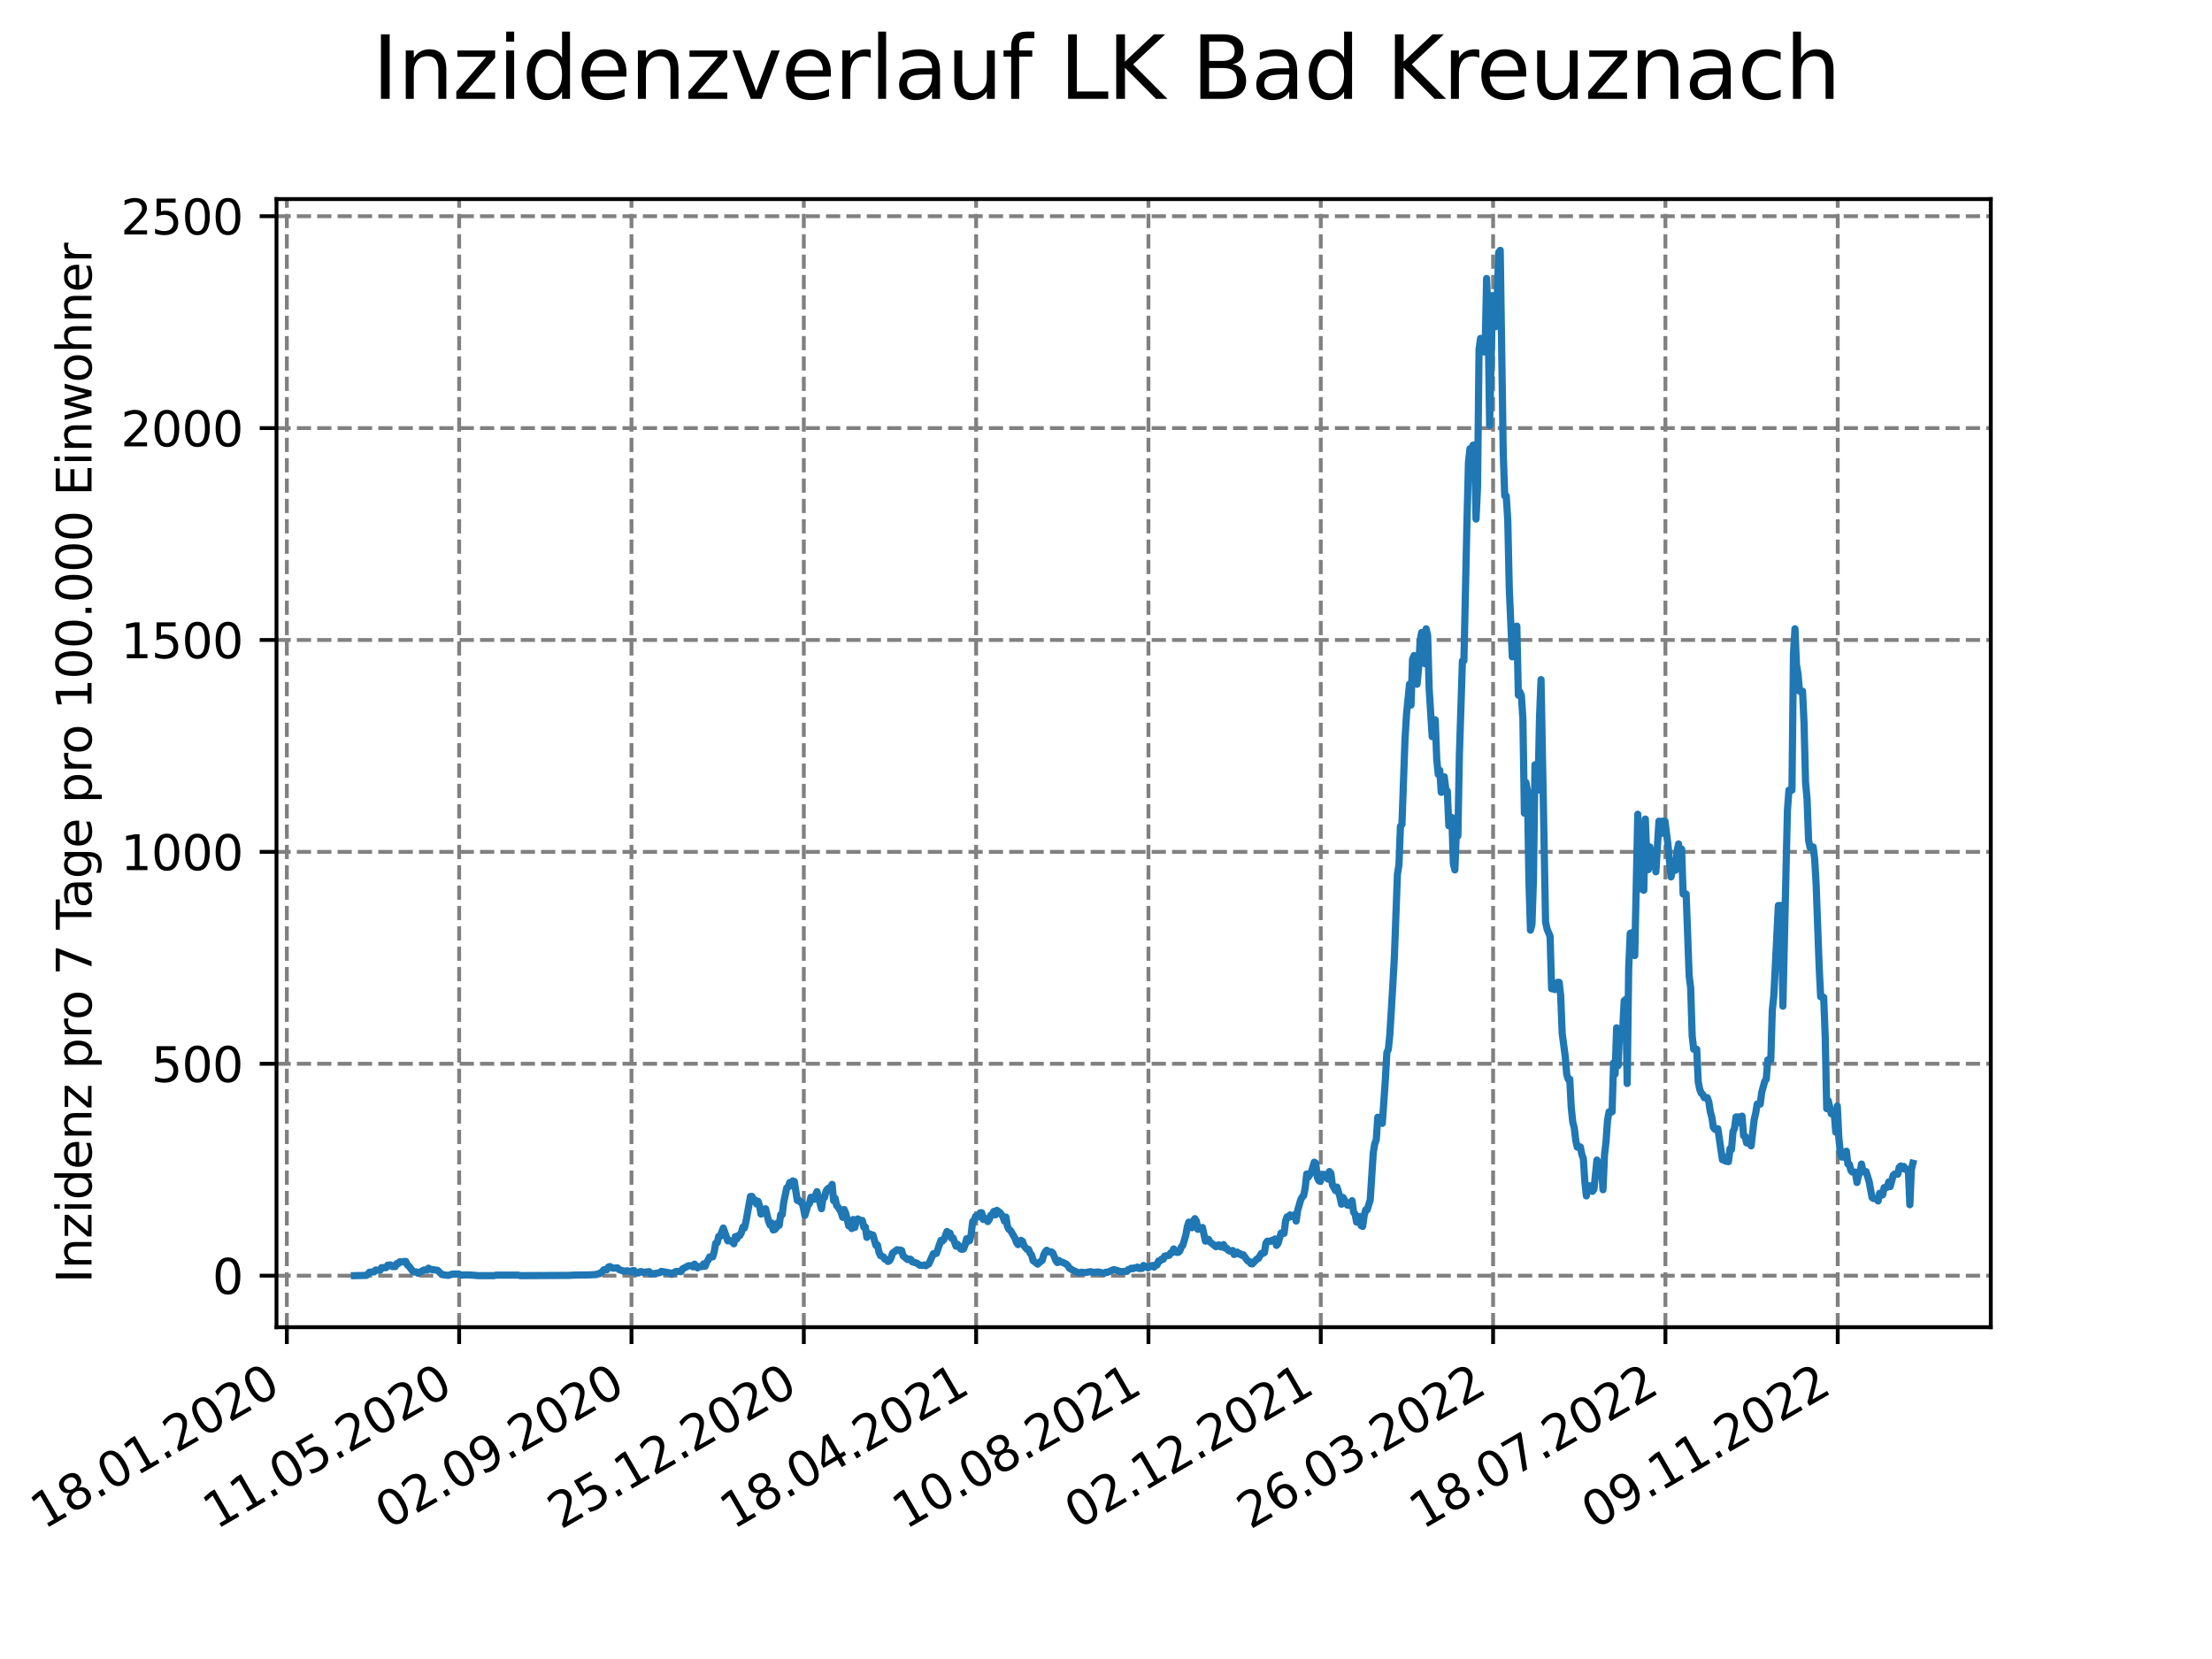 <?xml version="1.0" encoding="utf-8" standalone="no"?>
<!DOCTYPE svg PUBLIC "-//W3C//DTD SVG 1.1//EN"
  "http://www.w3.org/Graphics/SVG/1.1/DTD/svg11.dtd">
<svg xmlns:xlink="http://www.w3.org/1999/xlink" width="460.8pt" height="345.6pt" viewBox="0 0 460.8 345.6" xmlns="http://www.w3.org/2000/svg" version="1.1">
 <defs>
  <style type="text/css">*{stroke-linejoin: round; stroke-linecap: butt}</style>
 </defs>
 <g id="figure_1">
  <g id="patch_1">
   <path d="M 0 345.6 
L 460.8 345.6 
L 460.8 0 
L 0 0 
z
" style="fill: #ffffff"/>
  </g>
  <g id="axes_1">
   <g id="patch_2">
    <path d="M 57.6 276.48 
L 414.72 276.48 
L 414.72 41.472 
L 57.6 41.472 
z
" style="fill: #ffffff"/>
   </g>
   <g id="matplotlib.axis_1">
    <g id="xtick_1">
     <g id="line2d_1">
      <path d="M 59.754 276.48 
L 59.754 41.472 
" clip-path="url(#p2c3759f2e8)" style="fill: none; stroke-dasharray: 2.96,1.28; stroke-dashoffset: 0; stroke: #808080; stroke-width: 0.8"/>
     </g>
     <g id="line2d_2">
      <defs>
       <path id="mc05d7406eb" d="M 0 0 
L 0 3.5 
" style="stroke: #000000; stroke-width: 0.8"/>
      </defs>
      <g>
       <use xlink:href="#mc05d7406eb" x="59.754" y="276.48" style="stroke: #000000; stroke-width: 0.8"/>
      </g>
     </g>
     <g id="text_1">
      <!-- 18.01.2020 -->
      <g transform="translate(9.129 318.689) rotate(-30) scale(0.1 -0.1)">
       <defs>
        <path id="DejaVuSans-31" d="M 794 531 
L 1825 531 
L 1825 4091 
L 703 3866 
L 703 4441 
L 1819 4666 
L 2450 4666 
L 2450 531 
L 3481 531 
L 3481 0 
L 794 0 
L 794 531 
z
" transform="scale(0.016)"/>
        <path id="DejaVuSans-38" d="M 2034 2216 
Q 1584 2216 1326 1975 
Q 1069 1734 1069 1313 
Q 1069 891 1326 650 
Q 1584 409 2034 409 
Q 2484 409 2743 651 
Q 3003 894 3003 1313 
Q 3003 1734 2745 1975 
Q 2488 2216 2034 2216 
z
M 1403 2484 
Q 997 2584 770 2862 
Q 544 3141 544 3541 
Q 544 4100 942 4425 
Q 1341 4750 2034 4750 
Q 2731 4750 3128 4425 
Q 3525 4100 3525 3541 
Q 3525 3141 3298 2862 
Q 3072 2584 2669 2484 
Q 3125 2378 3379 2068 
Q 3634 1759 3634 1313 
Q 3634 634 3220 271 
Q 2806 -91 2034 -91 
Q 1263 -91 848 271 
Q 434 634 434 1313 
Q 434 1759 690 2068 
Q 947 2378 1403 2484 
z
M 1172 3481 
Q 1172 3119 1398 2916 
Q 1625 2713 2034 2713 
Q 2441 2713 2670 2916 
Q 2900 3119 2900 3481 
Q 2900 3844 2670 4047 
Q 2441 4250 2034 4250 
Q 1625 4250 1398 4047 
Q 1172 3844 1172 3481 
z
" transform="scale(0.016)"/>
        <path id="DejaVuSans-2e" d="M 684 794 
L 1344 794 
L 1344 0 
L 684 0 
L 684 794 
z
" transform="scale(0.016)"/>
        <path id="DejaVuSans-30" d="M 2034 4250 
Q 1547 4250 1301 3770 
Q 1056 3291 1056 2328 
Q 1056 1369 1301 889 
Q 1547 409 2034 409 
Q 2525 409 2770 889 
Q 3016 1369 3016 2328 
Q 3016 3291 2770 3770 
Q 2525 4250 2034 4250 
z
M 2034 4750 
Q 2819 4750 3233 4129 
Q 3647 3509 3647 2328 
Q 3647 1150 3233 529 
Q 2819 -91 2034 -91 
Q 1250 -91 836 529 
Q 422 1150 422 2328 
Q 422 3509 836 4129 
Q 1250 4750 2034 4750 
z
" transform="scale(0.016)"/>
        <path id="DejaVuSans-32" d="M 1228 531 
L 3431 531 
L 3431 0 
L 469 0 
L 469 531 
Q 828 903 1448 1529 
Q 2069 2156 2228 2338 
Q 2531 2678 2651 2914 
Q 2772 3150 2772 3378 
Q 2772 3750 2511 3984 
Q 2250 4219 1831 4219 
Q 1534 4219 1204 4116 
Q 875 4013 500 3803 
L 500 4441 
Q 881 4594 1212 4672 
Q 1544 4750 1819 4750 
Q 2544 4750 2975 4387 
Q 3406 4025 3406 3419 
Q 3406 3131 3298 2873 
Q 3191 2616 2906 2266 
Q 2828 2175 2409 1742 
Q 1991 1309 1228 531 
z
" transform="scale(0.016)"/>
       </defs>
       <use xlink:href="#DejaVuSans-31"/>
       <use xlink:href="#DejaVuSans-38" x="63.623"/>
       <use xlink:href="#DejaVuSans-2e" x="127.246"/>
       <use xlink:href="#DejaVuSans-30" x="159.033"/>
       <use xlink:href="#DejaVuSans-31" x="222.656"/>
       <use xlink:href="#DejaVuSans-2e" x="286.279"/>
       <use xlink:href="#DejaVuSans-32" x="318.066"/>
       <use xlink:href="#DejaVuSans-30" x="381.689"/>
       <use xlink:href="#DejaVuSans-32" x="445.312"/>
       <use xlink:href="#DejaVuSans-30" x="508.936"/>
      </g>
     </g>
    </g>
    <g id="xtick_2">
     <g id="line2d_3">
      <path d="M 95.652 276.48 
L 95.652 41.472 
" clip-path="url(#p2c3759f2e8)" style="fill: none; stroke-dasharray: 2.96,1.28; stroke-dashoffset: 0; stroke: #808080; stroke-width: 0.8"/>
     </g>
     <g id="line2d_4">
      <g>
       <use xlink:href="#mc05d7406eb" x="95.652" y="276.48" style="stroke: #000000; stroke-width: 0.8"/>
      </g>
     </g>
     <g id="text_2">
      <!-- 11.05.2020 -->
      <g transform="translate(45.027 318.689) rotate(-30) scale(0.1 -0.1)">
       <defs>
        <path id="DejaVuSans-35" d="M 691 4666 
L 3169 4666 
L 3169 4134 
L 1269 4134 
L 1269 2991 
Q 1406 3038 1543 3061 
Q 1681 3084 1819 3084 
Q 2600 3084 3056 2656 
Q 3513 2228 3513 1497 
Q 3513 744 3044 326 
Q 2575 -91 1722 -91 
Q 1428 -91 1123 -41 
Q 819 9 494 109 
L 494 744 
Q 775 591 1075 516 
Q 1375 441 1709 441 
Q 2250 441 2565 725 
Q 2881 1009 2881 1497 
Q 2881 1984 2565 2268 
Q 2250 2553 1709 2553 
Q 1456 2553 1204 2497 
Q 953 2441 691 2322 
L 691 4666 
z
" transform="scale(0.016)"/>
       </defs>
       <use xlink:href="#DejaVuSans-31"/>
       <use xlink:href="#DejaVuSans-31" x="63.623"/>
       <use xlink:href="#DejaVuSans-2e" x="127.246"/>
       <use xlink:href="#DejaVuSans-30" x="159.033"/>
       <use xlink:href="#DejaVuSans-35" x="222.656"/>
       <use xlink:href="#DejaVuSans-2e" x="286.279"/>
       <use xlink:href="#DejaVuSans-32" x="318.066"/>
       <use xlink:href="#DejaVuSans-30" x="381.689"/>
       <use xlink:href="#DejaVuSans-32" x="445.312"/>
       <use xlink:href="#DejaVuSans-30" x="508.936"/>
      </g>
     </g>
    </g>
    <g id="xtick_3">
     <g id="line2d_5">
      <path d="M 131.55 276.48 
L 131.55 41.472 
" clip-path="url(#p2c3759f2e8)" style="fill: none; stroke-dasharray: 2.96,1.28; stroke-dashoffset: 0; stroke: #808080; stroke-width: 0.8"/>
     </g>
     <g id="line2d_6">
      <g>
       <use xlink:href="#mc05d7406eb" x="131.55" y="276.48" style="stroke: #000000; stroke-width: 0.8"/>
      </g>
     </g>
     <g id="text_3">
      <!-- 02.09.2020 -->
      <g transform="translate(80.925 318.689) rotate(-30) scale(0.1 -0.1)">
       <defs>
        <path id="DejaVuSans-39" d="M 703 97 
L 703 672 
Q 941 559 1184 500 
Q 1428 441 1663 441 
Q 2288 441 2617 861 
Q 2947 1281 2994 2138 
Q 2813 1869 2534 1725 
Q 2256 1581 1919 1581 
Q 1219 1581 811 2004 
Q 403 2428 403 3163 
Q 403 3881 828 4315 
Q 1253 4750 1959 4750 
Q 2769 4750 3195 4129 
Q 3622 3509 3622 2328 
Q 3622 1225 3098 567 
Q 2575 -91 1691 -91 
Q 1453 -91 1209 -44 
Q 966 3 703 97 
z
M 1959 2075 
Q 2384 2075 2632 2365 
Q 2881 2656 2881 3163 
Q 2881 3666 2632 3958 
Q 2384 4250 1959 4250 
Q 1534 4250 1286 3958 
Q 1038 3666 1038 3163 
Q 1038 2656 1286 2365 
Q 1534 2075 1959 2075 
z
" transform="scale(0.016)"/>
       </defs>
       <use xlink:href="#DejaVuSans-30"/>
       <use xlink:href="#DejaVuSans-32" x="63.623"/>
       <use xlink:href="#DejaVuSans-2e" x="127.246"/>
       <use xlink:href="#DejaVuSans-30" x="159.033"/>
       <use xlink:href="#DejaVuSans-39" x="222.656"/>
       <use xlink:href="#DejaVuSans-2e" x="286.279"/>
       <use xlink:href="#DejaVuSans-32" x="318.066"/>
       <use xlink:href="#DejaVuSans-30" x="381.689"/>
       <use xlink:href="#DejaVuSans-32" x="445.312"/>
       <use xlink:href="#DejaVuSans-30" x="508.936"/>
      </g>
     </g>
    </g>
    <g id="xtick_4">
     <g id="line2d_7">
      <path d="M 167.448 276.48 
L 167.448 41.472 
" clip-path="url(#p2c3759f2e8)" style="fill: none; stroke-dasharray: 2.96,1.28; stroke-dashoffset: 0; stroke: #808080; stroke-width: 0.8"/>
     </g>
     <g id="line2d_8">
      <g>
       <use xlink:href="#mc05d7406eb" x="167.448" y="276.48" style="stroke: #000000; stroke-width: 0.8"/>
      </g>
     </g>
     <g id="text_4">
      <!-- 25.12.2020 -->
      <g transform="translate(116.823 318.689) rotate(-30) scale(0.1 -0.1)">
       <use xlink:href="#DejaVuSans-32"/>
       <use xlink:href="#DejaVuSans-35" x="63.623"/>
       <use xlink:href="#DejaVuSans-2e" x="127.246"/>
       <use xlink:href="#DejaVuSans-31" x="159.033"/>
       <use xlink:href="#DejaVuSans-32" x="222.656"/>
       <use xlink:href="#DejaVuSans-2e" x="286.279"/>
       <use xlink:href="#DejaVuSans-32" x="318.066"/>
       <use xlink:href="#DejaVuSans-30" x="381.689"/>
       <use xlink:href="#DejaVuSans-32" x="445.312"/>
       <use xlink:href="#DejaVuSans-30" x="508.936"/>
      </g>
     </g>
    </g>
    <g id="xtick_5">
     <g id="line2d_9">
      <path d="M 203.346 276.48 
L 203.346 41.472 
" clip-path="url(#p2c3759f2e8)" style="fill: none; stroke-dasharray: 2.96,1.28; stroke-dashoffset: 0; stroke: #808080; stroke-width: 0.8"/>
     </g>
     <g id="line2d_10">
      <g>
       <use xlink:href="#mc05d7406eb" x="203.346" y="276.48" style="stroke: #000000; stroke-width: 0.8"/>
      </g>
     </g>
     <g id="text_5">
      <!-- 18.04.2021 -->
      <g transform="translate(152.72 318.689) rotate(-30) scale(0.1 -0.1)">
       <defs>
        <path id="DejaVuSans-34" d="M 2419 4116 
L 825 1625 
L 2419 1625 
L 2419 4116 
z
M 2253 4666 
L 3047 4666 
L 3047 1625 
L 3713 1625 
L 3713 1100 
L 3047 1100 
L 3047 0 
L 2419 0 
L 2419 1100 
L 313 1100 
L 313 1709 
L 2253 4666 
z
" transform="scale(0.016)"/>
       </defs>
       <use xlink:href="#DejaVuSans-31"/>
       <use xlink:href="#DejaVuSans-38" x="63.623"/>
       <use xlink:href="#DejaVuSans-2e" x="127.246"/>
       <use xlink:href="#DejaVuSans-30" x="159.033"/>
       <use xlink:href="#DejaVuSans-34" x="222.656"/>
       <use xlink:href="#DejaVuSans-2e" x="286.279"/>
       <use xlink:href="#DejaVuSans-32" x="318.066"/>
       <use xlink:href="#DejaVuSans-30" x="381.689"/>
       <use xlink:href="#DejaVuSans-32" x="445.312"/>
       <use xlink:href="#DejaVuSans-31" x="508.936"/>
      </g>
     </g>
    </g>
    <g id="xtick_6">
     <g id="line2d_11">
      <path d="M 239.243 276.48 
L 239.243 41.472 
" clip-path="url(#p2c3759f2e8)" style="fill: none; stroke-dasharray: 2.96,1.28; stroke-dashoffset: 0; stroke: #808080; stroke-width: 0.8"/>
     </g>
     <g id="line2d_12">
      <g>
       <use xlink:href="#mc05d7406eb" x="239.243" y="276.48" style="stroke: #000000; stroke-width: 0.8"/>
      </g>
     </g>
     <g id="text_6">
      <!-- 10.08.2021 -->
      <g transform="translate(188.618 318.689) rotate(-30) scale(0.1 -0.1)">
       <use xlink:href="#DejaVuSans-31"/>
       <use xlink:href="#DejaVuSans-30" x="63.623"/>
       <use xlink:href="#DejaVuSans-2e" x="127.246"/>
       <use xlink:href="#DejaVuSans-30" x="159.033"/>
       <use xlink:href="#DejaVuSans-38" x="222.656"/>
       <use xlink:href="#DejaVuSans-2e" x="286.279"/>
       <use xlink:href="#DejaVuSans-32" x="318.066"/>
       <use xlink:href="#DejaVuSans-30" x="381.689"/>
       <use xlink:href="#DejaVuSans-32" x="445.312"/>
       <use xlink:href="#DejaVuSans-31" x="508.936"/>
      </g>
     </g>
    </g>
    <g id="xtick_7">
     <g id="line2d_13">
      <path d="M 275.141 276.48 
L 275.141 41.472 
" clip-path="url(#p2c3759f2e8)" style="fill: none; stroke-dasharray: 2.96,1.28; stroke-dashoffset: 0; stroke: #808080; stroke-width: 0.8"/>
     </g>
     <g id="line2d_14">
      <g>
       <use xlink:href="#mc05d7406eb" x="275.141" y="276.48" style="stroke: #000000; stroke-width: 0.8"/>
      </g>
     </g>
     <g id="text_7">
      <!-- 02.12.2021 -->
      <g transform="translate(224.516 318.689) rotate(-30) scale(0.1 -0.1)">
       <use xlink:href="#DejaVuSans-30"/>
       <use xlink:href="#DejaVuSans-32" x="63.623"/>
       <use xlink:href="#DejaVuSans-2e" x="127.246"/>
       <use xlink:href="#DejaVuSans-31" x="159.033"/>
       <use xlink:href="#DejaVuSans-32" x="222.656"/>
       <use xlink:href="#DejaVuSans-2e" x="286.279"/>
       <use xlink:href="#DejaVuSans-32" x="318.066"/>
       <use xlink:href="#DejaVuSans-30" x="381.689"/>
       <use xlink:href="#DejaVuSans-32" x="445.312"/>
       <use xlink:href="#DejaVuSans-31" x="508.936"/>
      </g>
     </g>
    </g>
    <g id="xtick_8">
     <g id="line2d_15">
      <path d="M 311.039 276.48 
L 311.039 41.472 
" clip-path="url(#p2c3759f2e8)" style="fill: none; stroke-dasharray: 2.96,1.28; stroke-dashoffset: 0; stroke: #808080; stroke-width: 0.8"/>
     </g>
     <g id="line2d_16">
      <g>
       <use xlink:href="#mc05d7406eb" x="311.039" y="276.48" style="stroke: #000000; stroke-width: 0.8"/>
      </g>
     </g>
     <g id="text_8">
      <!-- 26.03.2022 -->
      <g transform="translate(260.414 318.689) rotate(-30) scale(0.1 -0.1)">
       <defs>
        <path id="DejaVuSans-36" d="M 2113 2584 
Q 1688 2584 1439 2293 
Q 1191 2003 1191 1497 
Q 1191 994 1439 701 
Q 1688 409 2113 409 
Q 2538 409 2786 701 
Q 3034 994 3034 1497 
Q 3034 2003 2786 2293 
Q 2538 2584 2113 2584 
z
M 3366 4563 
L 3366 3988 
Q 3128 4100 2886 4159 
Q 2644 4219 2406 4219 
Q 1781 4219 1451 3797 
Q 1122 3375 1075 2522 
Q 1259 2794 1537 2939 
Q 1816 3084 2150 3084 
Q 2853 3084 3261 2657 
Q 3669 2231 3669 1497 
Q 3669 778 3244 343 
Q 2819 -91 2113 -91 
Q 1303 -91 875 529 
Q 447 1150 447 2328 
Q 447 3434 972 4092 
Q 1497 4750 2381 4750 
Q 2619 4750 2861 4703 
Q 3103 4656 3366 4563 
z
" transform="scale(0.016)"/>
        <path id="DejaVuSans-33" d="M 2597 2516 
Q 3050 2419 3304 2112 
Q 3559 1806 3559 1356 
Q 3559 666 3084 287 
Q 2609 -91 1734 -91 
Q 1441 -91 1130 -33 
Q 819 25 488 141 
L 488 750 
Q 750 597 1062 519 
Q 1375 441 1716 441 
Q 2309 441 2620 675 
Q 2931 909 2931 1356 
Q 2931 1769 2642 2001 
Q 2353 2234 1838 2234 
L 1294 2234 
L 1294 2753 
L 1863 2753 
Q 2328 2753 2575 2939 
Q 2822 3125 2822 3475 
Q 2822 3834 2567 4026 
Q 2313 4219 1838 4219 
Q 1578 4219 1281 4162 
Q 984 4106 628 3988 
L 628 4550 
Q 988 4650 1302 4700 
Q 1616 4750 1894 4750 
Q 2613 4750 3031 4423 
Q 3450 4097 3450 3541 
Q 3450 3153 3228 2886 
Q 3006 2619 2597 2516 
z
" transform="scale(0.016)"/>
       </defs>
       <use xlink:href="#DejaVuSans-32"/>
       <use xlink:href="#DejaVuSans-36" x="63.623"/>
       <use xlink:href="#DejaVuSans-2e" x="127.246"/>
       <use xlink:href="#DejaVuSans-30" x="159.033"/>
       <use xlink:href="#DejaVuSans-33" x="222.656"/>
       <use xlink:href="#DejaVuSans-2e" x="286.279"/>
       <use xlink:href="#DejaVuSans-32" x="318.066"/>
       <use xlink:href="#DejaVuSans-30" x="381.689"/>
       <use xlink:href="#DejaVuSans-32" x="445.312"/>
       <use xlink:href="#DejaVuSans-32" x="508.936"/>
      </g>
     </g>
    </g>
    <g id="xtick_9">
     <g id="line2d_17">
      <path d="M 346.937 276.48 
L 346.937 41.472 
" clip-path="url(#p2c3759f2e8)" style="fill: none; stroke-dasharray: 2.96,1.28; stroke-dashoffset: 0; stroke: #808080; stroke-width: 0.8"/>
     </g>
     <g id="line2d_18">
      <g>
       <use xlink:href="#mc05d7406eb" x="346.937" y="276.48" style="stroke: #000000; stroke-width: 0.8"/>
      </g>
     </g>
     <g id="text_9">
      <!-- 18.07.2022 -->
      <g transform="translate(296.311 318.689) rotate(-30) scale(0.1 -0.1)">
       <defs>
        <path id="DejaVuSans-37" d="M 525 4666 
L 3525 4666 
L 3525 4397 
L 1831 0 
L 1172 0 
L 2766 4134 
L 525 4134 
L 525 4666 
z
" transform="scale(0.016)"/>
       </defs>
       <use xlink:href="#DejaVuSans-31"/>
       <use xlink:href="#DejaVuSans-38" x="63.623"/>
       <use xlink:href="#DejaVuSans-2e" x="127.246"/>
       <use xlink:href="#DejaVuSans-30" x="159.033"/>
       <use xlink:href="#DejaVuSans-37" x="222.656"/>
       <use xlink:href="#DejaVuSans-2e" x="286.279"/>
       <use xlink:href="#DejaVuSans-32" x="318.066"/>
       <use xlink:href="#DejaVuSans-30" x="381.689"/>
       <use xlink:href="#DejaVuSans-32" x="445.312"/>
       <use xlink:href="#DejaVuSans-32" x="508.936"/>
      </g>
     </g>
    </g>
    <g id="xtick_10">
     <g id="line2d_19">
      <path d="M 382.834 276.48 
L 382.834 41.472 
" clip-path="url(#p2c3759f2e8)" style="fill: none; stroke-dasharray: 2.96,1.28; stroke-dashoffset: 0; stroke: #808080; stroke-width: 0.8"/>
     </g>
     <g id="line2d_20">
      <g>
       <use xlink:href="#mc05d7406eb" x="382.834" y="276.48" style="stroke: #000000; stroke-width: 0.8"/>
      </g>
     </g>
     <g id="text_10">
      <!-- 09.11.2022 -->
      <g transform="translate(332.209 318.689) rotate(-30) scale(0.1 -0.1)">
       <use xlink:href="#DejaVuSans-30"/>
       <use xlink:href="#DejaVuSans-39" x="63.623"/>
       <use xlink:href="#DejaVuSans-2e" x="127.246"/>
       <use xlink:href="#DejaVuSans-31" x="159.033"/>
       <use xlink:href="#DejaVuSans-31" x="222.656"/>
       <use xlink:href="#DejaVuSans-2e" x="286.279"/>
       <use xlink:href="#DejaVuSans-32" x="318.066"/>
       <use xlink:href="#DejaVuSans-30" x="381.689"/>
       <use xlink:href="#DejaVuSans-32" x="445.312"/>
       <use xlink:href="#DejaVuSans-32" x="508.936"/>
      </g>
     </g>
    </g>
   </g>
   <g id="matplotlib.axis_2">
    <g id="ytick_1">
     <g id="line2d_21">
      <path d="M 57.6 265.742 
L 414.72 265.742 
" clip-path="url(#p2c3759f2e8)" style="fill: none; stroke-dasharray: 2.96,1.28; stroke-dashoffset: 0; stroke: #808080; stroke-width: 0.8"/>
     </g>
     <g id="line2d_22">
      <defs>
       <path id="m3ff86fa1b6" d="M 0 0 
L -3.5 0 
" style="stroke: #000000; stroke-width: 0.8"/>
      </defs>
      <g>
       <use xlink:href="#m3ff86fa1b6" x="57.6" y="265.742" style="stroke: #000000; stroke-width: 0.8"/>
      </g>
     </g>
     <g id="text_11">
      <!-- 0 -->
      <g transform="translate(44.237 269.541) scale(0.1 -0.1)">
       <use xlink:href="#DejaVuSans-30"/>
      </g>
     </g>
    </g>
    <g id="ytick_2">
     <g id="line2d_23">
      <path d="M 57.6 221.601 
L 414.72 221.601 
" clip-path="url(#p2c3759f2e8)" style="fill: none; stroke-dasharray: 2.96,1.28; stroke-dashoffset: 0; stroke: #808080; stroke-width: 0.8"/>
     </g>
     <g id="line2d_24">
      <g>
       <use xlink:href="#m3ff86fa1b6" x="57.6" y="221.601" style="stroke: #000000; stroke-width: 0.8"/>
      </g>
     </g>
     <g id="text_12">
      <!-- 500 -->
      <g transform="translate(31.512 225.401) scale(0.1 -0.1)">
       <use xlink:href="#DejaVuSans-35"/>
       <use xlink:href="#DejaVuSans-30" x="63.623"/>
       <use xlink:href="#DejaVuSans-30" x="127.246"/>
      </g>
     </g>
    </g>
    <g id="ytick_3">
     <g id="line2d_25">
      <path d="M 57.6 177.461 
L 414.72 177.461 
" clip-path="url(#p2c3759f2e8)" style="fill: none; stroke-dasharray: 2.96,1.28; stroke-dashoffset: 0; stroke: #808080; stroke-width: 0.8"/>
     </g>
     <g id="line2d_26">
      <g>
       <use xlink:href="#m3ff86fa1b6" x="57.6" y="177.461" style="stroke: #000000; stroke-width: 0.8"/>
      </g>
     </g>
     <g id="text_13">
      <!-- 1000 -->
      <g transform="translate(25.15 181.26) scale(0.1 -0.1)">
       <use xlink:href="#DejaVuSans-31"/>
       <use xlink:href="#DejaVuSans-30" x="63.623"/>
       <use xlink:href="#DejaVuSans-30" x="127.246"/>
       <use xlink:href="#DejaVuSans-30" x="190.869"/>
      </g>
     </g>
    </g>
    <g id="ytick_4">
     <g id="line2d_27">
      <path d="M 57.6 133.32 
L 414.72 133.32 
" clip-path="url(#p2c3759f2e8)" style="fill: none; stroke-dasharray: 2.96,1.28; stroke-dashoffset: 0; stroke: #808080; stroke-width: 0.8"/>
     </g>
     <g id="line2d_28">
      <g>
       <use xlink:href="#m3ff86fa1b6" x="57.6" y="133.32" style="stroke: #000000; stroke-width: 0.8"/>
      </g>
     </g>
     <g id="text_14">
      <!-- 1500 -->
      <g transform="translate(25.15 137.119) scale(0.1 -0.1)">
       <use xlink:href="#DejaVuSans-31"/>
       <use xlink:href="#DejaVuSans-35" x="63.623"/>
       <use xlink:href="#DejaVuSans-30" x="127.246"/>
       <use xlink:href="#DejaVuSans-30" x="190.869"/>
      </g>
     </g>
    </g>
    <g id="ytick_5">
     <g id="line2d_29">
      <path d="M 57.6 89.179 
L 414.72 89.179 
" clip-path="url(#p2c3759f2e8)" style="fill: none; stroke-dasharray: 2.96,1.28; stroke-dashoffset: 0; stroke: #808080; stroke-width: 0.8"/>
     </g>
     <g id="line2d_30">
      <g>
       <use xlink:href="#m3ff86fa1b6" x="57.6" y="89.179" style="stroke: #000000; stroke-width: 0.8"/>
      </g>
     </g>
     <g id="text_15">
      <!-- 2000 -->
      <g transform="translate(25.15 92.979) scale(0.1 -0.1)">
       <use xlink:href="#DejaVuSans-32"/>
       <use xlink:href="#DejaVuSans-30" x="63.623"/>
       <use xlink:href="#DejaVuSans-30" x="127.246"/>
       <use xlink:href="#DejaVuSans-30" x="190.869"/>
      </g>
     </g>
    </g>
    <g id="ytick_6">
     <g id="line2d_31">
      <path d="M 57.6 45.039 
L 414.72 45.039 
" clip-path="url(#p2c3759f2e8)" style="fill: none; stroke-dasharray: 2.96,1.28; stroke-dashoffset: 0; stroke: #808080; stroke-width: 0.8"/>
     </g>
     <g id="line2d_32">
      <g>
       <use xlink:href="#m3ff86fa1b6" x="57.6" y="45.039" style="stroke: #000000; stroke-width: 0.8"/>
      </g>
     </g>
     <g id="text_16">
      <!-- 2500 -->
      <g transform="translate(25.15 48.838) scale(0.1 -0.1)">
       <use xlink:href="#DejaVuSans-32"/>
       <use xlink:href="#DejaVuSans-35" x="63.623"/>
       <use xlink:href="#DejaVuSans-30" x="127.246"/>
       <use xlink:href="#DejaVuSans-30" x="190.869"/>
      </g>
     </g>
    </g>
    <g id="text_17">
     <!-- Inzidenz pro 7 Tage pro 100.000 Einwohner -->
     <g transform="translate(19.07 267.301) rotate(-90) scale(0.1 -0.1)">
      <defs>
       <path id="DejaVuSans-49" d="M 628 4666 
L 1259 4666 
L 1259 0 
L 628 0 
L 628 4666 
z
" transform="scale(0.016)"/>
       <path id="DejaVuSans-6e" d="M 3513 2113 
L 3513 0 
L 2938 0 
L 2938 2094 
Q 2938 2591 2744 2837 
Q 2550 3084 2163 3084 
Q 1697 3084 1428 2787 
Q 1159 2491 1159 1978 
L 1159 0 
L 581 0 
L 581 3500 
L 1159 3500 
L 1159 2956 
Q 1366 3272 1645 3428 
Q 1925 3584 2291 3584 
Q 2894 3584 3203 3211 
Q 3513 2838 3513 2113 
z
" transform="scale(0.016)"/>
       <path id="DejaVuSans-7a" d="M 353 3500 
L 3084 3500 
L 3084 2975 
L 922 459 
L 3084 459 
L 3084 0 
L 275 0 
L 275 525 
L 2438 3041 
L 353 3041 
L 353 3500 
z
" transform="scale(0.016)"/>
       <path id="DejaVuSans-69" d="M 603 3500 
L 1178 3500 
L 1178 0 
L 603 0 
L 603 3500 
z
M 603 4863 
L 1178 4863 
L 1178 4134 
L 603 4134 
L 603 4863 
z
" transform="scale(0.016)"/>
       <path id="DejaVuSans-64" d="M 2906 2969 
L 2906 4863 
L 3481 4863 
L 3481 0 
L 2906 0 
L 2906 525 
Q 2725 213 2448 61 
Q 2172 -91 1784 -91 
Q 1150 -91 751 415 
Q 353 922 353 1747 
Q 353 2572 751 3078 
Q 1150 3584 1784 3584 
Q 2172 3584 2448 3432 
Q 2725 3281 2906 2969 
z
M 947 1747 
Q 947 1113 1208 752 
Q 1469 391 1925 391 
Q 2381 391 2643 752 
Q 2906 1113 2906 1747 
Q 2906 2381 2643 2742 
Q 2381 3103 1925 3103 
Q 1469 3103 1208 2742 
Q 947 2381 947 1747 
z
" transform="scale(0.016)"/>
       <path id="DejaVuSans-65" d="M 3597 1894 
L 3597 1613 
L 953 1613 
Q 991 1019 1311 708 
Q 1631 397 2203 397 
Q 2534 397 2845 478 
Q 3156 559 3463 722 
L 3463 178 
Q 3153 47 2828 -22 
Q 2503 -91 2169 -91 
Q 1331 -91 842 396 
Q 353 884 353 1716 
Q 353 2575 817 3079 
Q 1281 3584 2069 3584 
Q 2775 3584 3186 3129 
Q 3597 2675 3597 1894 
z
M 3022 2063 
Q 3016 2534 2758 2815 
Q 2500 3097 2075 3097 
Q 1594 3097 1305 2825 
Q 1016 2553 972 2059 
L 3022 2063 
z
" transform="scale(0.016)"/>
       <path id="DejaVuSans-20" transform="scale(0.016)"/>
       <path id="DejaVuSans-70" d="M 1159 525 
L 1159 -1331 
L 581 -1331 
L 581 3500 
L 1159 3500 
L 1159 2969 
Q 1341 3281 1617 3432 
Q 1894 3584 2278 3584 
Q 2916 3584 3314 3078 
Q 3713 2572 3713 1747 
Q 3713 922 3314 415 
Q 2916 -91 2278 -91 
Q 1894 -91 1617 61 
Q 1341 213 1159 525 
z
M 3116 1747 
Q 3116 2381 2855 2742 
Q 2594 3103 2138 3103 
Q 1681 3103 1420 2742 
Q 1159 2381 1159 1747 
Q 1159 1113 1420 752 
Q 1681 391 2138 391 
Q 2594 391 2855 752 
Q 3116 1113 3116 1747 
z
" transform="scale(0.016)"/>
       <path id="DejaVuSans-72" d="M 2631 2963 
Q 2534 3019 2420 3045 
Q 2306 3072 2169 3072 
Q 1681 3072 1420 2755 
Q 1159 2438 1159 1844 
L 1159 0 
L 581 0 
L 581 3500 
L 1159 3500 
L 1159 2956 
Q 1341 3275 1631 3429 
Q 1922 3584 2338 3584 
Q 2397 3584 2469 3576 
Q 2541 3569 2628 3553 
L 2631 2963 
z
" transform="scale(0.016)"/>
       <path id="DejaVuSans-6f" d="M 1959 3097 
Q 1497 3097 1228 2736 
Q 959 2375 959 1747 
Q 959 1119 1226 758 
Q 1494 397 1959 397 
Q 2419 397 2687 759 
Q 2956 1122 2956 1747 
Q 2956 2369 2687 2733 
Q 2419 3097 1959 3097 
z
M 1959 3584 
Q 2709 3584 3137 3096 
Q 3566 2609 3566 1747 
Q 3566 888 3137 398 
Q 2709 -91 1959 -91 
Q 1206 -91 779 398 
Q 353 888 353 1747 
Q 353 2609 779 3096 
Q 1206 3584 1959 3584 
z
" transform="scale(0.016)"/>
       <path id="DejaVuSans-54" d="M -19 4666 
L 3928 4666 
L 3928 4134 
L 2272 4134 
L 2272 0 
L 1638 0 
L 1638 4134 
L -19 4134 
L -19 4666 
z
" transform="scale(0.016)"/>
       <path id="DejaVuSans-61" d="M 2194 1759 
Q 1497 1759 1228 1600 
Q 959 1441 959 1056 
Q 959 750 1161 570 
Q 1363 391 1709 391 
Q 2188 391 2477 730 
Q 2766 1069 2766 1631 
L 2766 1759 
L 2194 1759 
z
M 3341 1997 
L 3341 0 
L 2766 0 
L 2766 531 
Q 2569 213 2275 61 
Q 1981 -91 1556 -91 
Q 1019 -91 701 211 
Q 384 513 384 1019 
Q 384 1609 779 1909 
Q 1175 2209 1959 2209 
L 2766 2209 
L 2766 2266 
Q 2766 2663 2505 2880 
Q 2244 3097 1772 3097 
Q 1472 3097 1187 3025 
Q 903 2953 641 2809 
L 641 3341 
Q 956 3463 1253 3523 
Q 1550 3584 1831 3584 
Q 2591 3584 2966 3190 
Q 3341 2797 3341 1997 
z
" transform="scale(0.016)"/>
       <path id="DejaVuSans-67" d="M 2906 1791 
Q 2906 2416 2648 2759 
Q 2391 3103 1925 3103 
Q 1463 3103 1205 2759 
Q 947 2416 947 1791 
Q 947 1169 1205 825 
Q 1463 481 1925 481 
Q 2391 481 2648 825 
Q 2906 1169 2906 1791 
z
M 3481 434 
Q 3481 -459 3084 -895 
Q 2688 -1331 1869 -1331 
Q 1566 -1331 1297 -1286 
Q 1028 -1241 775 -1147 
L 775 -588 
Q 1028 -725 1275 -790 
Q 1522 -856 1778 -856 
Q 2344 -856 2625 -561 
Q 2906 -266 2906 331 
L 2906 616 
Q 2728 306 2450 153 
Q 2172 0 1784 0 
Q 1141 0 747 490 
Q 353 981 353 1791 
Q 353 2603 747 3093 
Q 1141 3584 1784 3584 
Q 2172 3584 2450 3431 
Q 2728 3278 2906 2969 
L 2906 3500 
L 3481 3500 
L 3481 434 
z
" transform="scale(0.016)"/>
       <path id="DejaVuSans-45" d="M 628 4666 
L 3578 4666 
L 3578 4134 
L 1259 4134 
L 1259 2753 
L 3481 2753 
L 3481 2222 
L 1259 2222 
L 1259 531 
L 3634 531 
L 3634 0 
L 628 0 
L 628 4666 
z
" transform="scale(0.016)"/>
       <path id="DejaVuSans-77" d="M 269 3500 
L 844 3500 
L 1563 769 
L 2278 3500 
L 2956 3500 
L 3675 769 
L 4391 3500 
L 4966 3500 
L 4050 0 
L 3372 0 
L 2619 2869 
L 1863 0 
L 1184 0 
L 269 3500 
z
" transform="scale(0.016)"/>
       <path id="DejaVuSans-68" d="M 3513 2113 
L 3513 0 
L 2938 0 
L 2938 2094 
Q 2938 2591 2744 2837 
Q 2550 3084 2163 3084 
Q 1697 3084 1428 2787 
Q 1159 2491 1159 1978 
L 1159 0 
L 581 0 
L 581 4863 
L 1159 4863 
L 1159 2956 
Q 1366 3272 1645 3428 
Q 1925 3584 2291 3584 
Q 2894 3584 3203 3211 
Q 3513 2838 3513 2113 
z
" transform="scale(0.016)"/>
      </defs>
      <use xlink:href="#DejaVuSans-49"/>
      <use xlink:href="#DejaVuSans-6e" x="29.492"/>
      <use xlink:href="#DejaVuSans-7a" x="92.871"/>
      <use xlink:href="#DejaVuSans-69" x="145.361"/>
      <use xlink:href="#DejaVuSans-64" x="173.145"/>
      <use xlink:href="#DejaVuSans-65" x="236.621"/>
      <use xlink:href="#DejaVuSans-6e" x="298.145"/>
      <use xlink:href="#DejaVuSans-7a" x="361.523"/>
      <use xlink:href="#DejaVuSans-20" x="414.014"/>
      <use xlink:href="#DejaVuSans-70" x="445.801"/>
      <use xlink:href="#DejaVuSans-72" x="509.277"/>
      <use xlink:href="#DejaVuSans-6f" x="548.141"/>
      <use xlink:href="#DejaVuSans-20" x="609.322"/>
      <use xlink:href="#DejaVuSans-37" x="641.109"/>
      <use xlink:href="#DejaVuSans-20" x="704.732"/>
      <use xlink:href="#DejaVuSans-54" x="736.52"/>
      <use xlink:href="#DejaVuSans-61" x="781.104"/>
      <use xlink:href="#DejaVuSans-67" x="842.383"/>
      <use xlink:href="#DejaVuSans-65" x="905.859"/>
      <use xlink:href="#DejaVuSans-20" x="967.383"/>
      <use xlink:href="#DejaVuSans-70" x="999.17"/>
      <use xlink:href="#DejaVuSans-72" x="1062.646"/>
      <use xlink:href="#DejaVuSans-6f" x="1101.51"/>
      <use xlink:href="#DejaVuSans-20" x="1162.691"/>
      <use xlink:href="#DejaVuSans-31" x="1194.479"/>
      <use xlink:href="#DejaVuSans-30" x="1258.102"/>
      <use xlink:href="#DejaVuSans-30" x="1321.725"/>
      <use xlink:href="#DejaVuSans-2e" x="1385.348"/>
      <use xlink:href="#DejaVuSans-30" x="1417.135"/>
      <use xlink:href="#DejaVuSans-30" x="1480.758"/>
      <use xlink:href="#DejaVuSans-30" x="1544.381"/>
      <use xlink:href="#DejaVuSans-20" x="1608.004"/>
      <use xlink:href="#DejaVuSans-45" x="1639.791"/>
      <use xlink:href="#DejaVuSans-69" x="1702.975"/>
      <use xlink:href="#DejaVuSans-6e" x="1730.758"/>
      <use xlink:href="#DejaVuSans-77" x="1794.137"/>
      <use xlink:href="#DejaVuSans-6f" x="1875.924"/>
      <use xlink:href="#DejaVuSans-68" x="1937.105"/>
      <use xlink:href="#DejaVuSans-6e" x="2000.484"/>
      <use xlink:href="#DejaVuSans-65" x="2063.863"/>
      <use xlink:href="#DejaVuSans-72" x="2125.387"/>
     </g>
    </g>
   </g>
   <g id="line2d_33">
    <path d="M 73.833 265.742 
L 76.352 265.686 
L 76.982 265.017 
L 77.926 264.962 
L 78.241 264.571 
L 79.186 264.627 
L 79.501 264.069 
L 80.445 264.069 
L 80.76 263.568 
L 81.39 263.512 
L 81.705 263.846 
L 82.335 263.846 
L 82.65 263.233 
L 82.965 263.233 
L 83.28 262.843 
L 83.594 262.899 
L 84.224 262.787 
L 84.539 262.787 
L 84.854 263.512 
L 85.169 263.735 
L 86.114 264.962 
L 86.743 264.962 
L 87.058 265.24 
L 88.318 264.571 
L 88.948 264.571 
L 89.262 264.181 
L 89.577 264.404 
L 91.152 264.627 
L 91.782 265.24 
L 92.097 265.519 
L 93.356 265.686 
L 94.301 265.408 
L 94.931 265.408 
L 95.56 265.408 
L 96.19 265.631 
L 97.135 265.575 
L 98.394 265.631 
L 99.654 265.742 
L 102.803 265.742 
L 103.433 265.631 
L 107.841 265.631 
L 108.471 265.742 
L 118.548 265.686 
L 119.492 265.631 
L 122.956 265.575 
L 123.901 265.519 
L 124.216 265.519 
L 124.53 265.352 
L 124.845 265.352 
L 125.475 264.906 
L 125.79 264.516 
L 126.42 264.516 
L 126.735 263.958 
L 127.05 263.846 
L 127.679 264.181 
L 128.624 264.125 
L 128.939 264.46 
L 129.884 264.794 
L 130.828 264.739 
L 131.458 264.962 
L 131.773 264.683 
L 132.088 264.683 
L 132.403 265.185 
L 133.033 265.185 
L 133.347 264.906 
L 133.662 264.906 
L 133.977 265.073 
L 135.237 264.906 
L 135.552 265.408 
L 137.441 265.129 
L 137.756 264.85 
L 139.645 265.185 
L 139.96 265.463 
L 140.59 264.962 
L 140.905 264.85 
L 141.85 264.906 
L 142.164 264.348 
L 143.424 263.679 
L 144.054 263.679 
L 144.369 263.902 
L 144.684 263.345 
L 145.313 264.125 
L 145.628 263.846 
L 146.258 263.846 
L 146.573 263.289 
L 146.888 263.791 
L 147.203 262.954 
L 147.518 262.508 
L 147.833 261.839 
L 148.462 261.839 
L 148.777 260.78 
L 149.092 258.996 
L 149.407 258.885 
L 149.722 257.546 
L 150.037 257.546 
L 150.667 255.818 
L 151.611 258.494 
L 151.926 258.383 
L 152.556 258.717 
L 152.871 259.108 
L 153.186 257.602 
L 153.501 258.104 
L 153.816 257.379 
L 154.13 257.379 
L 154.445 256.766 
L 154.76 255.651 
L 155.075 255.818 
L 155.39 254.536 
L 156.335 249.239 
L 156.65 249.239 
L 156.964 250.187 
L 157.279 249.964 
L 157.594 250.8 
L 157.909 250.243 
L 158.224 251.191 
L 158.539 252.919 
L 158.854 252.417 
L 159.169 252.306 
L 159.484 251.804 
L 160.113 254.424 
L 160.428 255.205 
L 160.743 254.759 
L 161.058 256.208 
L 161.373 256.153 
L 161.688 255.818 
L 162.003 254.759 
L 162.318 255.261 
L 162.633 253.03 
L 162.947 253.03 
L 163.262 250.466 
L 163.892 247.455 
L 164.207 247.288 
L 164.522 246.34 
L 164.837 246.953 
L 165.152 246.006 
L 165.467 246.117 
L 166.096 250.076 
L 166.411 250.02 
L 166.726 250.41 
L 167.041 250.466 
L 167.356 251.581 
L 167.671 253.198 
L 168.301 251.079 
L 168.615 250.745 
L 168.93 249.407 
L 169.245 249.741 
L 169.56 249.853 
L 170.19 248.236 
L 171.135 251.804 
L 171.45 249.462 
L 171.764 249.462 
L 172.079 248.124 
L 172.394 247.678 
L 172.709 247.455 
L 173.024 247.455 
L 173.339 246.73 
L 173.654 250.131 
L 173.969 249.63 
L 174.284 251.135 
L 174.598 251.469 
L 175.228 252.529 
L 175.543 253.588 
L 175.858 251.971 
L 176.173 252.752 
L 176.803 255.372 
L 177.118 254.982 
L 177.432 255.93 
L 177.747 254.034 
L 178.062 255.707 
L 178.377 254.424 
L 178.692 253.923 
L 179.007 254.146 
L 179.637 254.257 
L 179.952 255.651 
L 180.267 255.595 
L 180.581 257.769 
L 180.896 257.212 
L 181.211 257.045 
L 181.526 257.435 
L 181.841 257.268 
L 182.471 259.442 
L 182.786 259.331 
L 183.101 260.836 
L 183.415 261.561 
L 184.045 261.839 
L 184.36 262.341 
L 184.675 262.397 
L 184.99 262.787 
L 185.305 262.62 
L 185.62 262.062 
L 185.935 261.059 
L 186.879 260.334 
L 187.194 260.501 
L 187.509 260.39 
L 187.824 260.501 
L 188.139 261.616 
L 189.084 262.397 
L 189.398 262.285 
L 189.713 262.341 
L 190.028 262.843 
L 190.973 263.122 
L 191.603 263.568 
L 192.232 263.623 
L 192.547 263.512 
L 192.862 263.679 
L 193.492 263.289 
L 194.437 261.17 
L 195.066 261.115 
L 196.011 258.383 
L 196.326 258.55 
L 196.641 258.215 
L 197.271 256.543 
L 197.586 257.1 
L 197.901 256.877 
L 198.215 257.937 
L 198.53 257.881 
L 199.16 259.609 
L 199.475 259.219 
L 199.79 259.554 
L 200.105 260.167 
L 200.42 260.278 
L 200.735 260.167 
L 201.049 259.331 
L 201.364 258.048 
L 201.679 258.606 
L 201.994 258.438 
L 202.309 257.156 
L 202.624 254.48 
L 202.939 254.146 
L 203.254 253.365 
L 203.569 253.365 
L 203.883 253.477 
L 204.198 252.64 
L 204.513 252.64 
L 204.828 254.034 
L 205.143 253.755 
L 205.458 254.034 
L 205.773 254.48 
L 206.088 254.034 
L 206.403 253.142 
L 206.718 253.03 
L 207.032 252.361 
L 207.347 253.086 
L 207.662 252.138 
L 208.292 252.584 
L 208.922 253.421 
L 209.237 254.369 
L 209.552 253.532 
L 209.866 255.484 
L 210.181 256.097 
L 210.496 256.32 
L 211.441 257.937 
L 211.756 258.829 
L 212.071 259.275 
L 212.386 258.661 
L 212.7 258.383 
L 213.015 258.606 
L 213.33 259.554 
L 213.96 260.278 
L 214.275 260.278 
L 214.59 261.059 
L 214.905 261.449 
L 215.22 262.62 
L 215.849 263.066 
L 216.164 263.345 
L 216.794 262.787 
L 217.109 262.564 
L 217.424 261.449 
L 217.739 260.78 
L 218.054 260.446 
L 218.369 260.78 
L 218.998 260.78 
L 219.313 261.003 
L 219.943 262.564 
L 220.258 263.01 
L 220.573 262.564 
L 220.888 262.899 
L 221.203 262.899 
L 222.147 263.345 
L 222.462 263.679 
L 222.777 264.181 
L 223.722 264.739 
L 224.666 265.129 
L 224.981 265.129 
L 225.296 265.017 
L 225.926 265.129 
L 226.556 265.017 
L 227.186 264.906 
L 227.815 265.073 
L 228.76 264.962 
L 229.705 265.185 
L 230.02 265.24 
L 230.334 265.017 
L 230.649 265.073 
L 231.909 264.516 
L 232.224 264.516 
L 233.483 264.906 
L 234.743 264.85 
L 235.058 264.46 
L 235.373 264.404 
L 235.688 264.181 
L 236.003 264.293 
L 236.317 264.125 
L 236.632 264.125 
L 236.947 263.958 
L 237.262 264.237 
L 237.892 264.237 
L 238.207 263.623 
L 238.522 263.846 
L 238.837 263.846 
L 239.151 264.125 
L 239.781 263.735 
L 240.096 263.623 
L 240.411 263.958 
L 240.726 263.512 
L 241.041 263.512 
L 241.356 262.676 
L 241.671 262.676 
L 241.986 262.285 
L 242.3 262.341 
L 242.615 261.672 
L 243.245 261.561 
L 243.56 261.505 
L 243.875 261.003 
L 244.19 260.947 
L 244.505 260.167 
L 244.82 260.724 
L 245.134 260.892 
L 245.449 260.892 
L 245.764 260.613 
L 246.079 259.777 
L 246.394 259.442 
L 247.024 257.323 
L 247.339 255.539 
L 247.654 254.592 
L 247.968 255.038 
L 248.283 255.762 
L 248.598 254.313 
L 248.913 253.867 
L 249.228 254.369 
L 249.543 256.097 
L 249.858 255.818 
L 250.173 255.985 
L 250.488 255.707 
L 251.117 258.55 
L 251.432 258.494 
L 251.747 258.16 
L 252.062 258.717 
L 253.322 259.721 
L 253.637 259.386 
L 253.951 259.331 
L 254.266 259.721 
L 254.581 259.777 
L 254.896 259.275 
L 255.211 260 
L 255.526 260 
L 255.841 260.446 
L 256.156 260.613 
L 256.785 260.501 
L 257.1 261.338 
L 257.415 261.003 
L 257.73 260.836 
L 258.045 261.226 
L 258.36 261.17 
L 258.675 261.505 
L 258.99 261.393 
L 259.62 262.285 
L 259.934 262.676 
L 260.249 262.787 
L 260.564 263.233 
L 260.879 263.289 
L 261.824 262.285 
L 262.139 262.174 
L 262.768 261.115 
L 263.083 261.115 
L 263.398 260.947 
L 263.713 258.996 
L 264.028 258.55 
L 264.658 258.606 
L 264.973 258.383 
L 265.288 258.383 
L 265.602 258.104 
L 265.917 259.442 
L 266.232 259.052 
L 266.862 256.877 
L 267.492 256.933 
L 267.807 254.369 
L 268.122 253.477 
L 268.437 253.644 
L 268.751 253.086 
L 269.066 253.421 
L 269.696 253.03 
L 270.011 254.369 
L 270.326 252.138 
L 270.956 249.964 
L 271.271 249.351 
L 271.585 249.072 
L 271.9 247.399 
L 272.215 244.556 
L 272.53 245.225 
L 273.16 244.222 
L 273.79 242.103 
L 274.105 242.326 
L 274.419 245.281 
L 274.734 245.95 
L 275.049 246.117 
L 275.364 244.946 
L 275.679 244.668 
L 275.994 244.668 
L 276.309 245.002 
L 276.624 245.615 
L 276.939 244.054 
L 277.254 244.445 
L 277.568 246.842 
L 278.198 248.013 
L 278.513 247.288 
L 279.143 249.351 
L 279.458 250.856 
L 279.773 249.462 
L 280.717 251.079 
L 281.032 251.079 
L 281.662 250.131 
L 281.977 252.529 
L 282.292 252.919 
L 282.607 254.592 
L 282.922 254.201 
L 283.236 253.421 
L 283.551 255.316 
L 283.866 255.484 
L 284.181 253.254 
L 284.496 252.027 
L 284.811 252.027 
L 285.441 249.964 
L 286.071 240.207 
L 286.385 238.256 
L 286.7 237.476 
L 287.015 232.737 
L 287.33 233.238 
L 287.645 232.848 
L 287.96 234.019 
L 288.59 225.043 
L 288.905 219.3 
L 289.219 218.575 
L 289.534 215.453 
L 290.164 204.972 
L 290.479 199.285 
L 291.109 182.113 
L 291.424 180.218 
L 291.739 172.134 
L 292.053 171.743 
L 292.683 154.126 
L 292.998 148.829 
L 293.628 142.529 
L 293.943 146.878 
L 294.258 137.344 
L 294.573 136.563 
L 294.888 141.581 
L 295.202 142.529 
L 295.517 139.184 
L 295.832 133.609 
L 296.147 131.769 
L 296.462 134.055 
L 296.777 138.236 
L 297.092 130.988 
L 297.407 132.382 
L 297.722 143.477 
L 298.351 153.457 
L 298.666 150.279 
L 298.981 149.944 
L 299.296 158.084 
L 299.611 161.318 
L 299.926 160.481 
L 300.241 165.053 
L 300.556 162.042 
L 300.87 161.819 
L 301.185 164.44 
L 301.5 164.774 
L 301.815 172.022 
L 302.445 170.294 
L 302.76 179.883 
L 303.075 181.221 
L 303.39 173.137 
L 303.705 174.141 
L 304.019 157.192 
L 304.649 137.679 
L 304.964 137.623 
L 305.594 108.687 
L 305.909 96.31 
L 306.224 93.467 
L 306.539 93.69 
L 306.853 92.742 
L 307.168 92.686 
L 307.483 108.13 
L 307.798 101.551 
L 308.113 72.783 
L 308.428 70.497 
L 309.058 73.284 
L 309.373 73.34 
L 309.687 58.008 
L 310.002 66.65 
L 310.317 88.616 
L 310.947 61.576 
L 311.262 68.044 
L 311.577 68.044 
L 311.892 62.078 
L 312.207 52.6 
L 312.522 52.154 
L 313.151 94.359 
L 313.466 103.279 
L 313.781 103.335 
L 314.096 108.353 
L 314.411 122.625 
L 315.041 136.842 
L 315.356 133.218 
L 315.67 133.33 
L 315.985 130.431 
L 316.3 144.815 
L 316.615 144.146 
L 316.93 144.871 
L 317.245 149.721 
L 317.56 169.402 
L 317.875 162.99 
L 318.19 164.719 
L 318.504 183.563 
L 318.819 193.766 
L 319.134 192.595 
L 319.449 183.228 
L 319.764 159.311 
L 320.079 164.217 
L 320.394 164.607 
L 320.709 149.498 
L 321.024 141.581 
L 321.968 192.037 
L 322.283 193.543 
L 322.913 195.048 
L 323.228 205.975 
L 323.543 204.86 
L 323.858 206.143 
L 324.173 205.641 
L 324.487 204.637 
L 324.802 204.637 
L 325.117 207.369 
L 325.432 215.286 
L 326.062 220.025 
L 326.377 223.816 
L 326.692 224.82 
L 327.007 224.82 
L 327.321 230.729 
L 327.636 233.74 
L 327.951 234.967 
L 328.266 237.643 
L 328.581 238.981 
L 329.211 238.925 
L 329.526 240.486 
L 329.841 241.378 
L 330.156 246.229 
L 330.47 249.128 
L 330.785 247.009 
L 331.415 247.065 
L 331.73 248.18 
L 332.045 247.734 
L 332.675 241.657 
L 332.99 242.828 
L 333.619 242.828 
L 333.934 247.846 
L 334.249 240.598 
L 334.564 237.81 
L 334.879 233.406 
L 335.194 231.622 
L 335.824 231.622 
L 336.138 221.419 
L 336.453 223.76 
L 336.768 214.115 
L 337.083 221.976 
L 337.398 214.729 
L 338.028 214.673 
L 338.343 208.484 
L 338.658 208.205 
L 338.973 225.712 
L 339.287 201.627 
L 339.602 194.435 
L 340.232 194.212 
L 340.547 199.062 
L 341.177 169.625 
L 341.807 185.18 
L 342.121 185.235 
L 342.436 185.458 
L 342.751 170.628 
L 343.066 178.712 
L 343.381 181.166 
L 343.696 176.427 
L 344.011 178.155 
L 344.641 178.155 
L 344.955 181.612 
L 345.585 171.074 
L 345.9 173.75 
L 346.215 171.074 
L 346.845 171.074 
L 347.475 176.036 
L 348.104 182.671 
L 348.419 181.277 
L 349.049 181.277 
L 349.364 177.263 
L 349.679 175.813 
L 349.994 179.604 
L 350.309 176.873 
L 350.624 186.239 
L 351.253 186.239 
L 351.883 203.299 
L 352.198 205.808 
L 352.513 215.788 
L 352.828 218.575 
L 353.458 218.575 
L 353.772 225.377 
L 354.087 226.938 
L 354.402 227.719 
L 354.717 227.998 
L 355.032 228.667 
L 355.662 228.667 
L 355.977 229.559 
L 356.292 231.622 
L 356.607 232.737 
L 356.921 234.855 
L 357.236 235.245 
L 357.866 235.134 
L 358.811 241.601 
L 359.126 240.988 
L 359.441 241.88 
L 360.07 241.991 
L 360.385 239.315 
L 360.7 239.483 
L 361.015 235.747 
L 361.33 235.078 
L 361.645 232.681 
L 362.275 232.681 
L 362.589 233.963 
L 362.904 232.514 
L 363.219 236.583 
L 363.534 236.695 
L 363.849 238.089 
L 364.479 238.089 
L 364.794 238.702 
L 365.424 233.238 
L 365.738 231.9 
L 366.053 230.005 
L 366.683 230.005 
L 366.998 227.552 
L 367.628 225.266 
L 367.943 224.82 
L 368.258 220.806 
L 368.887 220.806 
L 369.202 210.436 
L 369.517 207.481 
L 370.462 188.636 
L 371.092 188.636 
L 371.406 209.599 
L 372.351 168.9 
L 372.666 164.607 
L 373.296 164.607 
L 373.611 136.229 
L 373.926 130.988 
L 374.241 138.571 
L 374.555 140.355 
L 374.87 143.979 
L 375.5 143.979 
L 375.815 150.669 
L 376.13 162.934 
L 376.445 166.447 
L 376.76 175.088 
L 377.075 176.538 
L 377.704 176.427 
L 378.019 178.824 
L 378.334 184.232 
L 378.964 201.348 
L 379.279 207.648 
L 379.909 207.759 
L 380.223 215.899 
L 380.538 230.952 
L 380.853 229.28 
L 381.483 232.012 
L 382.113 232.012 
L 382.428 235.859 
L 382.743 230.395 
L 383.058 236.918 
L 383.372 240.096 
L 383.687 241.044 
L 384.317 241.044 
L 384.632 239.817 
L 384.947 242.493 
L 385.262 242.549 
L 385.577 243.831 
L 385.892 244.166 
L 386.521 244.166 
L 386.836 246.34 
L 387.151 244.891 
L 387.466 244.333 
L 387.781 242.493 
L 388.096 244.054 
L 388.726 244.054 
L 389.355 246.061 
L 389.985 249.462 
L 390.3 249.685 
L 390.93 249.685 
L 391.245 250.187 
L 391.56 248.57 
L 391.875 249.016 
L 392.189 248.905 
L 392.504 247.399 
L 393.134 247.344 
L 393.449 246.229 
L 393.764 247.176 
L 394.394 244.835 
L 394.709 244.556 
L 395.338 244.612 
L 395.653 243.162 
L 395.968 242.884 
L 396.283 243.441 
L 396.598 242.995 
L 396.913 243.608 
L 397.543 243.608 
L 397.857 250.968 
L 398.172 243.664 
L 398.487 242.326 
L 398.487 242.326 
" clip-path="url(#p2c3759f2e8)" style="fill: none; stroke: #1f77b4; stroke-width: 1.5; stroke-linecap: square"/>
   </g>
   <g id="patch_3">
    <path d="M 57.6 276.48 
L 57.6 41.472 
" style="fill: none; stroke: #000000; stroke-width: 0.8; stroke-linejoin: miter; stroke-linecap: square"/>
   </g>
   <g id="patch_4">
    <path d="M 414.72 276.48 
L 414.72 41.472 
" style="fill: none; stroke: #000000; stroke-width: 0.8; stroke-linejoin: miter; stroke-linecap: square"/>
   </g>
   <g id="patch_5">
    <path d="M 57.6 276.48 
L 414.72 276.48 
" style="fill: none; stroke: #000000; stroke-width: 0.8; stroke-linejoin: miter; stroke-linecap: square"/>
   </g>
   <g id="patch_6">
    <path d="M 57.6 41.472 
L 414.72 41.472 
" style="fill: none; stroke: #000000; stroke-width: 0.8; stroke-linejoin: miter; stroke-linecap: square"/>
   </g>
  </g>
  <g id="text_18">
   <!-- Inzidenzverlauf LK Bad Kreuznach -->
   <g transform="translate(77.549 20.589) scale(0.18 -0.18)">
    <defs>
     <path id="DejaVuSans-76" d="M 191 3500 
L 800 3500 
L 1894 563 
L 2988 3500 
L 3597 3500 
L 2284 0 
L 1503 0 
L 191 3500 
z
" transform="scale(0.016)"/>
     <path id="DejaVuSans-6c" d="M 603 4863 
L 1178 4863 
L 1178 0 
L 603 0 
L 603 4863 
z
" transform="scale(0.016)"/>
     <path id="DejaVuSans-75" d="M 544 1381 
L 544 3500 
L 1119 3500 
L 1119 1403 
Q 1119 906 1312 657 
Q 1506 409 1894 409 
Q 2359 409 2629 706 
Q 2900 1003 2900 1516 
L 2900 3500 
L 3475 3500 
L 3475 0 
L 2900 0 
L 2900 538 
Q 2691 219 2414 64 
Q 2138 -91 1772 -91 
Q 1169 -91 856 284 
Q 544 659 544 1381 
z
M 1991 3584 
L 1991 3584 
z
" transform="scale(0.016)"/>
     <path id="DejaVuSans-66" d="M 2375 4863 
L 2375 4384 
L 1825 4384 
Q 1516 4384 1395 4259 
Q 1275 4134 1275 3809 
L 1275 3500 
L 2222 3500 
L 2222 3053 
L 1275 3053 
L 1275 0 
L 697 0 
L 697 3053 
L 147 3053 
L 147 3500 
L 697 3500 
L 697 3744 
Q 697 4328 969 4595 
Q 1241 4863 1831 4863 
L 2375 4863 
z
" transform="scale(0.016)"/>
     <path id="DejaVuSans-4c" d="M 628 4666 
L 1259 4666 
L 1259 531 
L 3531 531 
L 3531 0 
L 628 0 
L 628 4666 
z
" transform="scale(0.016)"/>
     <path id="DejaVuSans-4b" d="M 628 4666 
L 1259 4666 
L 1259 2694 
L 3353 4666 
L 4166 4666 
L 1850 2491 
L 4331 0 
L 3500 0 
L 1259 2247 
L 1259 0 
L 628 0 
L 628 4666 
z
" transform="scale(0.016)"/>
     <path id="DejaVuSans-42" d="M 1259 2228 
L 1259 519 
L 2272 519 
Q 2781 519 3026 730 
Q 3272 941 3272 1375 
Q 3272 1813 3026 2020 
Q 2781 2228 2272 2228 
L 1259 2228 
z
M 1259 4147 
L 1259 2741 
L 2194 2741 
Q 2656 2741 2882 2914 
Q 3109 3088 3109 3444 
Q 3109 3797 2882 3972 
Q 2656 4147 2194 4147 
L 1259 4147 
z
M 628 4666 
L 2241 4666 
Q 2963 4666 3353 4366 
Q 3744 4066 3744 3513 
Q 3744 3084 3544 2831 
Q 3344 2578 2956 2516 
Q 3422 2416 3680 2098 
Q 3938 1781 3938 1306 
Q 3938 681 3513 340 
Q 3088 0 2303 0 
L 628 0 
L 628 4666 
z
" transform="scale(0.016)"/>
     <path id="DejaVuSans-63" d="M 3122 3366 
L 3122 2828 
Q 2878 2963 2633 3030 
Q 2388 3097 2138 3097 
Q 1578 3097 1268 2742 
Q 959 2388 959 1747 
Q 959 1106 1268 751 
Q 1578 397 2138 397 
Q 2388 397 2633 464 
Q 2878 531 3122 666 
L 3122 134 
Q 2881 22 2623 -34 
Q 2366 -91 2075 -91 
Q 1284 -91 818 406 
Q 353 903 353 1747 
Q 353 2603 823 3093 
Q 1294 3584 2113 3584 
Q 2378 3584 2631 3529 
Q 2884 3475 3122 3366 
z
" transform="scale(0.016)"/>
    </defs>
    <use xlink:href="#DejaVuSans-49"/>
    <use xlink:href="#DejaVuSans-6e" x="29.492"/>
    <use xlink:href="#DejaVuSans-7a" x="92.871"/>
    <use xlink:href="#DejaVuSans-69" x="145.361"/>
    <use xlink:href="#DejaVuSans-64" x="173.145"/>
    <use xlink:href="#DejaVuSans-65" x="236.621"/>
    <use xlink:href="#DejaVuSans-6e" x="298.145"/>
    <use xlink:href="#DejaVuSans-7a" x="361.523"/>
    <use xlink:href="#DejaVuSans-76" x="414.014"/>
    <use xlink:href="#DejaVuSans-65" x="473.193"/>
    <use xlink:href="#DejaVuSans-72" x="534.717"/>
    <use xlink:href="#DejaVuSans-6c" x="575.83"/>
    <use xlink:href="#DejaVuSans-61" x="603.613"/>
    <use xlink:href="#DejaVuSans-75" x="664.893"/>
    <use xlink:href="#DejaVuSans-66" x="728.271"/>
    <use xlink:href="#DejaVuSans-20" x="763.477"/>
    <use xlink:href="#DejaVuSans-4c" x="795.264"/>
    <use xlink:href="#DejaVuSans-4b" x="850.977"/>
    <use xlink:href="#DejaVuSans-20" x="916.553"/>
    <use xlink:href="#DejaVuSans-42" x="948.34"/>
    <use xlink:href="#DejaVuSans-61" x="1016.943"/>
    <use xlink:href="#DejaVuSans-64" x="1078.223"/>
    <use xlink:href="#DejaVuSans-20" x="1141.699"/>
    <use xlink:href="#DejaVuSans-4b" x="1173.486"/>
    <use xlink:href="#DejaVuSans-72" x="1239.062"/>
    <use xlink:href="#DejaVuSans-65" x="1277.926"/>
    <use xlink:href="#DejaVuSans-75" x="1339.449"/>
    <use xlink:href="#DejaVuSans-7a" x="1402.828"/>
    <use xlink:href="#DejaVuSans-6e" x="1455.318"/>
    <use xlink:href="#DejaVuSans-61" x="1518.697"/>
    <use xlink:href="#DejaVuSans-63" x="1579.977"/>
    <use xlink:href="#DejaVuSans-68" x="1634.957"/>
   </g>
  </g>
 </g>
 <defs>
  <clipPath id="p2c3759f2e8">
   <rect x="57.6" y="41.472" width="357.12" height="235.008"/>
  </clipPath>
 </defs>
</svg>
